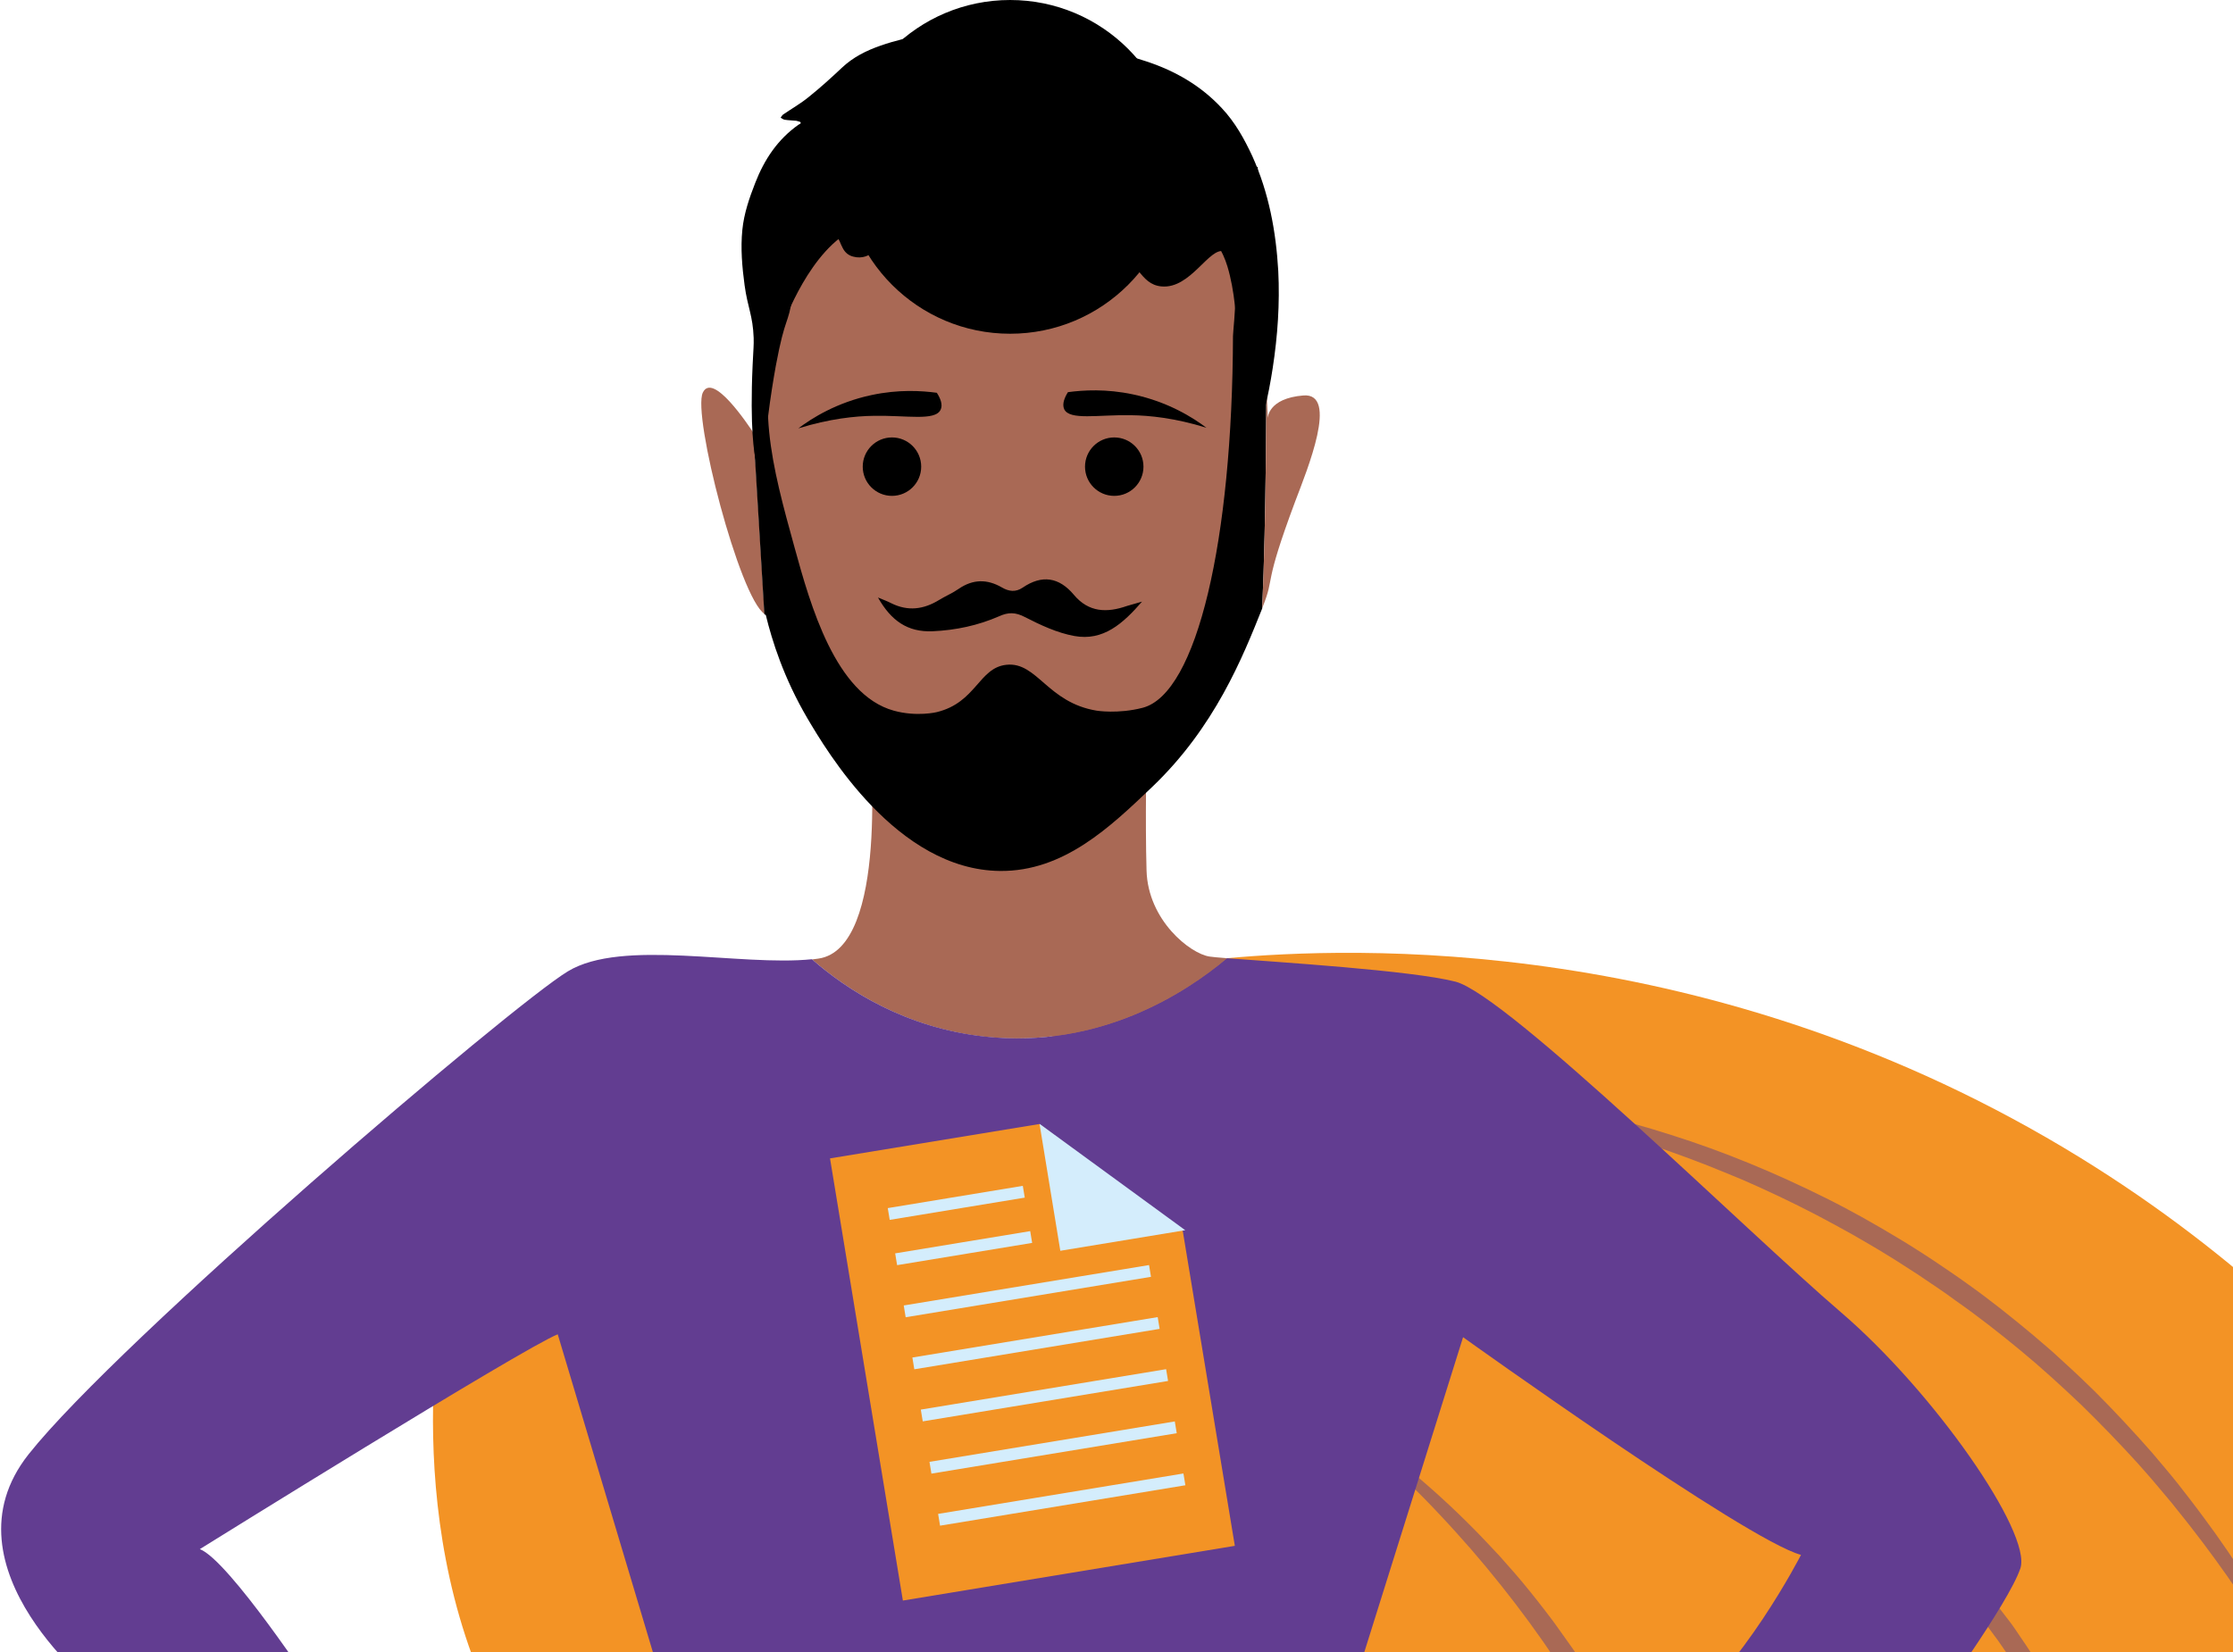 <svg width="1085" height="803" viewBox="0 0 1085 803" fill="none" xmlns="http://www.w3.org/2000/svg">
<path d="M214 636.2C209.5 669.4 196.1 796.6 278.8 886.8C303.5 913.7 337.2 937.7 395.4 958.1C530.8 1005.4 656.4 983 877.1 934.3C1027.1 901.2 1157.6 870 1263.7 843.6C1236.8 788 1164.5 657.5 1011 562.8C831.9 452.4 655.3 460.4 596.2 465.7C468.8 522.5 341.4 579.4 214 636.2Z" fill="#F39325"/>
<path d="M653.5 527.2C707 526.7 760.8 535.2 812 551.6C837.7 559.7 862.7 570.1 886.8 582.1C898.9 588.1 910.6 594.7 922.2 601.7L926.5 604.3C927.9 605.2 929.3 606.1 930.8 607C933.6 608.8 936.5 610.6 939.3 612.5C944.9 616.3 950.5 620 956 624C967 631.8 977.5 640.2 987.9 648.9L995.6 655.5C996.9 656.6 998.1 657.7 999.4 658.9L1003.1 662.3C1008.1 666.8 1013 671.5 1017.8 676.2C1027.3 685.7 1036.5 695.6 1045.4 705.7L1051.9 713.4C1054.1 716 1056.2 718.6 1058.3 721.2L1061.4 725.2L1064.5 729.2C1066.5 731.9 1068.6 734.5 1070.6 737.3C1086.7 758.9 1100.9 781.8 1113.4 805.6C1119.6 817.5 1125.4 829.6 1130.7 841.9C1136 854.2 1140.8 866.7 1144.9 879.5C1124.1 830.2 1097.1 783.9 1064.4 742C1062.4 739.4 1060.3 736.8 1058.2 734.2L1055.1 730.3L1051.9 726.5C1049.7 724 1047.7 721.4 1045.5 718.9L1038.9 711.4C1030 701.6 1020.8 692.1 1011.3 682.8C1001.7 673.7 991.9 664.7 981.7 656.3C971.5 647.9 961.1 639.7 950.2 632.1C944.9 628.1 939.3 624.5 933.9 620.8C931.2 618.9 928.3 617.2 925.6 615.4C924.2 614.5 922.8 613.6 921.4 612.7L917.2 610.1C911.6 606.6 905.8 603.3 900.1 600L891.4 595.2C888.5 593.6 885.5 592.1 882.6 590.5C870.9 584.4 858.9 578.7 846.7 573.4L837.5 569.6L828.3 565.9C822.1 563.5 815.9 561.2 809.6 559C759.5 541.4 706.9 530.8 653.5 527.2Z" fill="#A96955"/>
<path d="M858.7 693.5C882.6 703.8 904.9 717.7 925.2 734.3L929 737.4C930.3 738.4 931.5 739.5 932.7 740.6L940 747.2C942.4 749.5 944.7 751.8 947 754.1C948.2 755.3 949.4 756.4 950.5 757.6L953.9 761.2L957.3 764.8C958.4 766 959.5 767.2 960.6 768.5L967 776C968.1 777.2 969.1 778.5 970.1 779.8L973.1 783.7L976.1 787.6C977.1 788.9 978.1 790.2 979 791.6C982.7 797.1 986.5 802.4 989.8 808.1L994.9 816.5L999.6 825.1C1005.7 836.7 1011 848.8 1015.5 861.1C1020 873.4 1023.6 886 1026.3 898.8C1028.9 911.6 1030.9 924.5 1031.6 937.5C1028.7 924.8 1025.5 912.3 1021.6 900.1C1017.7 887.8 1013.3 875.8 1008.2 864C1003.2 852.2 997.5 840.8 991.3 829.6L986.5 821.3L981.4 813.2C978.2 807.7 974.4 802.6 970.8 797.3C963.3 787 955.5 776.9 947 767.4L943.8 763.8C942.7 762.6 941.6 761.5 940.5 760.3C938.3 758 936.1 755.6 933.9 753.4L927.1 746.7C926 745.6 924.8 744.5 923.6 743.4L920.1 740.1C910.7 731.4 900.8 723.2 890.6 715.4C880.4 707.7 869.6 700.5 858.7 693.5Z" fill="#A96955"/>
<path d="M650.3 689.2C675.9 705.7 699.4 725.6 720.6 747.7C723.2 750.5 725.9 753.3 728.5 756.1C731 759 733.6 761.8 736.1 764.7C741.1 770.5 745.9 776.5 750.6 782.6L754.1 787.2C755.3 788.7 756.3 790.3 757.5 791.9L764.2 801.3C765.3 802.8 766.3 804.5 767.4 806.1L770.5 810.9C772.6 814.1 774.7 817.3 776.7 820.6C784.7 833.7 791.9 847.3 798.6 861.1C805 875 810.9 889.2 815.9 903.7C825.9 932.6 832.9 962.6 836.2 992.9C828.8 963.4 819.8 934.5 808.6 906.5C802.9 892.6 796.7 878.8 790 865.3C786.5 858.7 783.2 851.9 779.4 845.4L776.7 840.5C775.8 838.9 774.9 837.2 773.9 835.6L768.1 825.9C752.5 800.2 734.6 775.9 714.9 753.1C709.9 747.4 704.9 741.8 699.7 736.3C694.6 730.8 689.2 725.4 683.9 720.1C678.5 714.8 673 709.6 667.4 704.5C664.6 702 661.8 699.4 658.9 696.9C656 694.1 653.1 691.7 650.3 689.2Z" fill="#A96955"/>
<path d="M596.2 465.7C592 465.4 589.1 465.1 587.7 464.9C578.3 463.5 557.8 447.3 557.1 423.1C556.4 399 557.1 365.5 557.1 365.5L422.6 361.7C422.6 361.7 432.2 461.1 397.6 465.9C396.6 466 395.6 466.2 394.6 466.3C411.8 481.3 440.1 499.7 478.8 503.9C534.3 509.7 576 482.7 596.2 465.7Z" fill="#A96955"/>
<path d="M341.5 190.8C336.3 201.6 359.3 290.4 371.5 298.4C369.7 269.1 368 239.8 366.2 210.5C363.7 206.8 346.4 180.5 341.5 190.8Z" fill="#A96955"/>
<path d="M611.1 81.1L371.7 88.3L366.4 211C366.4 211 366.3 210.8 366.1 210.6C367.9 239.9 369.6 269.2 371.4 298.5C371.6 298.7 371.9 298.8 372.1 298.9C375.1 311.3 380.8 329.5 392.3 349.1C401.6 364.8 435.7 422.8 485.9 423.3C516.8 423.6 539.4 402 559.8 382.5C590.2 353.5 603.8 319.5 613.3 295.7C615.3 251.6 615.3 187.1 615.3 187.1L611.1 81.1Z" fill="black"/>
<path d="M633.3 192.2C616 193.6 616 203.2 616 203.2L615.3 186.9C615.3 186.9 615.3 251.5 613.3 295.5C613.4 295.3 613.5 295.1 613.6 294.8C619.7 279.5 613.5 286 629.4 243.5C635.2 228.2 650.6 190.8 633.3 192.2Z" fill="#A96955"/>
<path d="M894.4 637.7C849 598.8 732.4 483.6 707.2 477.1C685.7 471.6 620.6 467.6 596.2 465.7C576 482.7 534.2 509.8 478.7 503.8C440 499.6 411.8 481.3 394.5 466.2C359.6 469.8 302.4 456 275.9 472.1C248.6 488.6 57.8 651.4 13.9 706.8C-30 762.2 48.5 822.8 48.5 822.8L152.9 821.6C152.9 821.6 111.2 758.3 97.1 752.9C97.1 752.9 254.4 655 271 648.5L334.3 860L647.5 852.1L710.9 649.9C710.9 649.9 848.4 748.5 875.1 755.7C875.1 755.7 846.3 811.9 813.2 835.6L938.5 830.6C938.5 830.6 975.9 779.5 981.7 762.2C987.3 745 939.8 676.6 894.4 637.7Z" fill="#623D91"/>
<path d="M594.9 122.2C587.6 119.7 578.6 140.6 564.3 139.2C553.7 138.2 553 126.1 541.6 122.2C524.4 116.3 513.9 140.7 491.2 140.9C460.5 141.1 450.3 106.2 425 108.5C400 110.8 384.8 147.1 381.1 156C365.8 192.6 375.1 226.4 386.1 266.2C393.7 293.8 405.9 337.6 434.3 345.4C445.5 348.5 455.2 346.1 455.2 346.1C474.4 341.4 475.6 324.5 489 323.1C503.9 321.5 508.9 341.5 532.9 345.4C532.9 345.4 543.2 347.1 555.2 344C581.7 337.1 598.8 262.4 599.1 163.3C599.2 158.6 603.7 125.1 594.9 122.2Z" fill="#A96955"/>
<path d="M433.4 241C441.242 241 447.6 234.643 447.6 226.8C447.6 218.958 441.242 212.6 433.4 212.6C425.557 212.6 419.2 218.958 419.2 226.8C419.2 234.643 425.557 241 433.4 241Z" fill="black"/>
<path d="M541.4 241C549.242 241 555.6 234.643 555.6 226.8C555.6 218.958 549.242 212.6 541.4 212.6C533.557 212.6 527.2 218.958 527.2 226.8C527.2 234.643 533.557 241 541.4 241Z" fill="black"/>
<path d="M600 751.3L438.7 777.9L403.3 563L505 546.3L574.7 598.3L600 751.3Z" fill="#F39325"/>
<path d="M575.9 597.9L515.2 607.9L505.1 546.2" fill="#D4EDFC"/>
<path d="M496.978 576.343L431.362 587.156L432.305 592.879L497.921 582.066L496.978 576.343Z" fill="#D4EDFC"/>
<path d="M500.573 598.349L434.958 609.162L435.901 614.885L501.516 604.072L500.573 598.349Z" fill="#D4EDFC"/>
<path d="M558.313 614.837L439.12 634.479L440.063 640.202L559.257 620.56L558.313 614.837Z" fill="#D4EDFC"/>
<path d="M562.511 640.133L443.317 659.775L444.26 665.498L563.454 645.856L562.511 640.133Z" fill="#D4EDFC"/>
<path d="M566.609 665.446L447.416 685.088L448.359 690.811L567.552 671.169L566.609 665.446Z" fill="#D4EDFC"/>
<path d="M570.823 690.84L451.629 710.482L452.572 716.205L571.766 696.563L570.823 690.84Z" fill="#D4EDFC"/>
<path d="M575.02 716.137L455.827 735.779L456.77 741.502L575.964 721.86L575.02 716.137Z" fill="#D4EDFC"/>
<path d="M554.9 292.4C545.7 303 536.1 311.7 522 309.1C513.7 307.6 505.6 303.8 498 299.9C493.4 297.5 489.9 297.5 485.5 299.5C475.2 304 464.4 306.3 453.1 306.8C441 307.3 433 301.7 426.6 290.4C429.5 291.6 431.4 292.3 433.1 293.2C441.2 297.2 448.8 296.2 456.3 291.6C459.4 289.7 462.8 288.3 465.8 286.2C472.8 281.4 479.7 281.4 486.8 285.5C490.2 287.5 493.5 287.9 496.9 285.6C506.3 279.2 514.6 280.5 521.8 289.1C529 297.7 537.9 297.9 547.6 294.5C549.9 293.8 551.9 293.3 554.9 292.4Z" fill="black"/>
<path d="M518.9 190.6C526.3 189.6 537.5 188.9 550.6 191.7C567.6 195.3 579.7 203 586.2 207.9C571.1 203.2 558.5 201.9 549.5 201.8C533.5 201.5 519.8 204.4 517.1 198.9C515.9 196.3 517.4 193 518.9 190.6Z" fill="black"/>
<path d="M455.2 190.9C447.8 189.9 436.6 189.2 423.5 192C406.5 195.6 394.4 203.3 387.9 208.2C403 203.5 415.6 202.2 424.6 202.1C440.6 201.8 454.3 204.7 457 199.2C458.3 196.7 456.8 193.4 455.2 190.9Z" fill="black"/>
<path d="M370.2 235.6C369.5 233.3 368.3 229.3 367.3 224.3C366.5 220.5 364.3 208.3 365.7 177.3C366.1 168.7 366.3 168.1 366.2 164.2C365.8 153.3 363.3 149.6 361.8 138.7C360.6 129.8 359.8 120.7 360.7 111.7C361.5 103.7 364.1 96.2 367 88.8C371.4 77.5 377.9 67.7 388 60.6C388.4 60.4 388.7 60.2 389.1 59.9C389 59.7 389 59.5 388.9 59.3C388.2 59.1 387.6 58.8 386.9 58.7C385 58.5 383.2 58.5 381.3 58.2C380.6 58.1 380 57.6 379.3 57.2C379.7 56.7 380 56 380.6 55.6C384.7 52.8 389.1 50.3 393 47.1C398.6 42.6 403.9 37.8 409.1 32.9C414.5 27.8 420.9 24.6 427.8 22.2C441.8 17.3 456.3 15.4 471.1 14.7C482.1 14.2 493.1 14.3 503.9 16.1C510.3 17.1 516.6 18.7 522.9 20.4C534.4 23.4 545.9 26.2 557.2 29.9C571.1 34.5 583.6 41.7 593.7 52.6C600.1 59.4 604.6 67.5 608.5 75.9C616.5 93.6 620 112.4 621.1 131.7C621.9 147.5 620.8 163.3 618.4 178.9C616.3 192.6 613.2 206.2 608.4 219.3C607.7 221.2 606.7 223 605.9 224.9C605.7 224.9 605.4 224.9 605.2 224.8C605 223.6 604.7 222.4 604.7 221.2C604.4 209.5 604.5 197.8 603.7 186.1C602.9 173.4 601.5 160.8 600 148.2C599.3 141.9 598.2 135.5 596.4 129.5C591.6 113.8 580.4 105.1 564.5 102.1C557.3 100.7 550.2 101 543.3 103.5C540.3 104.6 537.4 106.4 534.9 108.5C529.9 112.7 524 115.1 518.1 117.4C497.2 125.5 475.7 131.6 453.8 136.7C451.6 137.2 449.3 137.6 447.1 138.2C444.1 138.9 441.8 138.1 439.9 135.7C437.4 132.4 434.8 129.2 432.2 125.9C431.1 124.5 430.1 123.2 429.1 121.7C428 120.1 427.1 119.8 425.6 121.3C422.6 124.4 418.9 125.9 414.5 124.7C412.2 124.1 410.6 122.7 409.5 120.6C408.9 119.5 408.4 118.3 407.9 117.1C406.3 113.9 404.6 113.3 401.3 114.9C397.3 116.8 394.4 119.7 392.3 123.5C386.7 133.5 385.1 143.9 385.1 143.9C382.9 158.6 381.6 153 377 177.6C374.5 191.4 371.6 211 370.2 235.6Z" fill="black"/>
<path d="M490.8 162.2C535.59 162.2 571.9 125.89 571.9 81.1C571.9 36.31 535.59 0 490.8 0C446.009 0 409.7 36.31 409.7 81.1C409.7 125.89 446.009 162.2 490.8 162.2Z" fill="black"/>
</svg>
